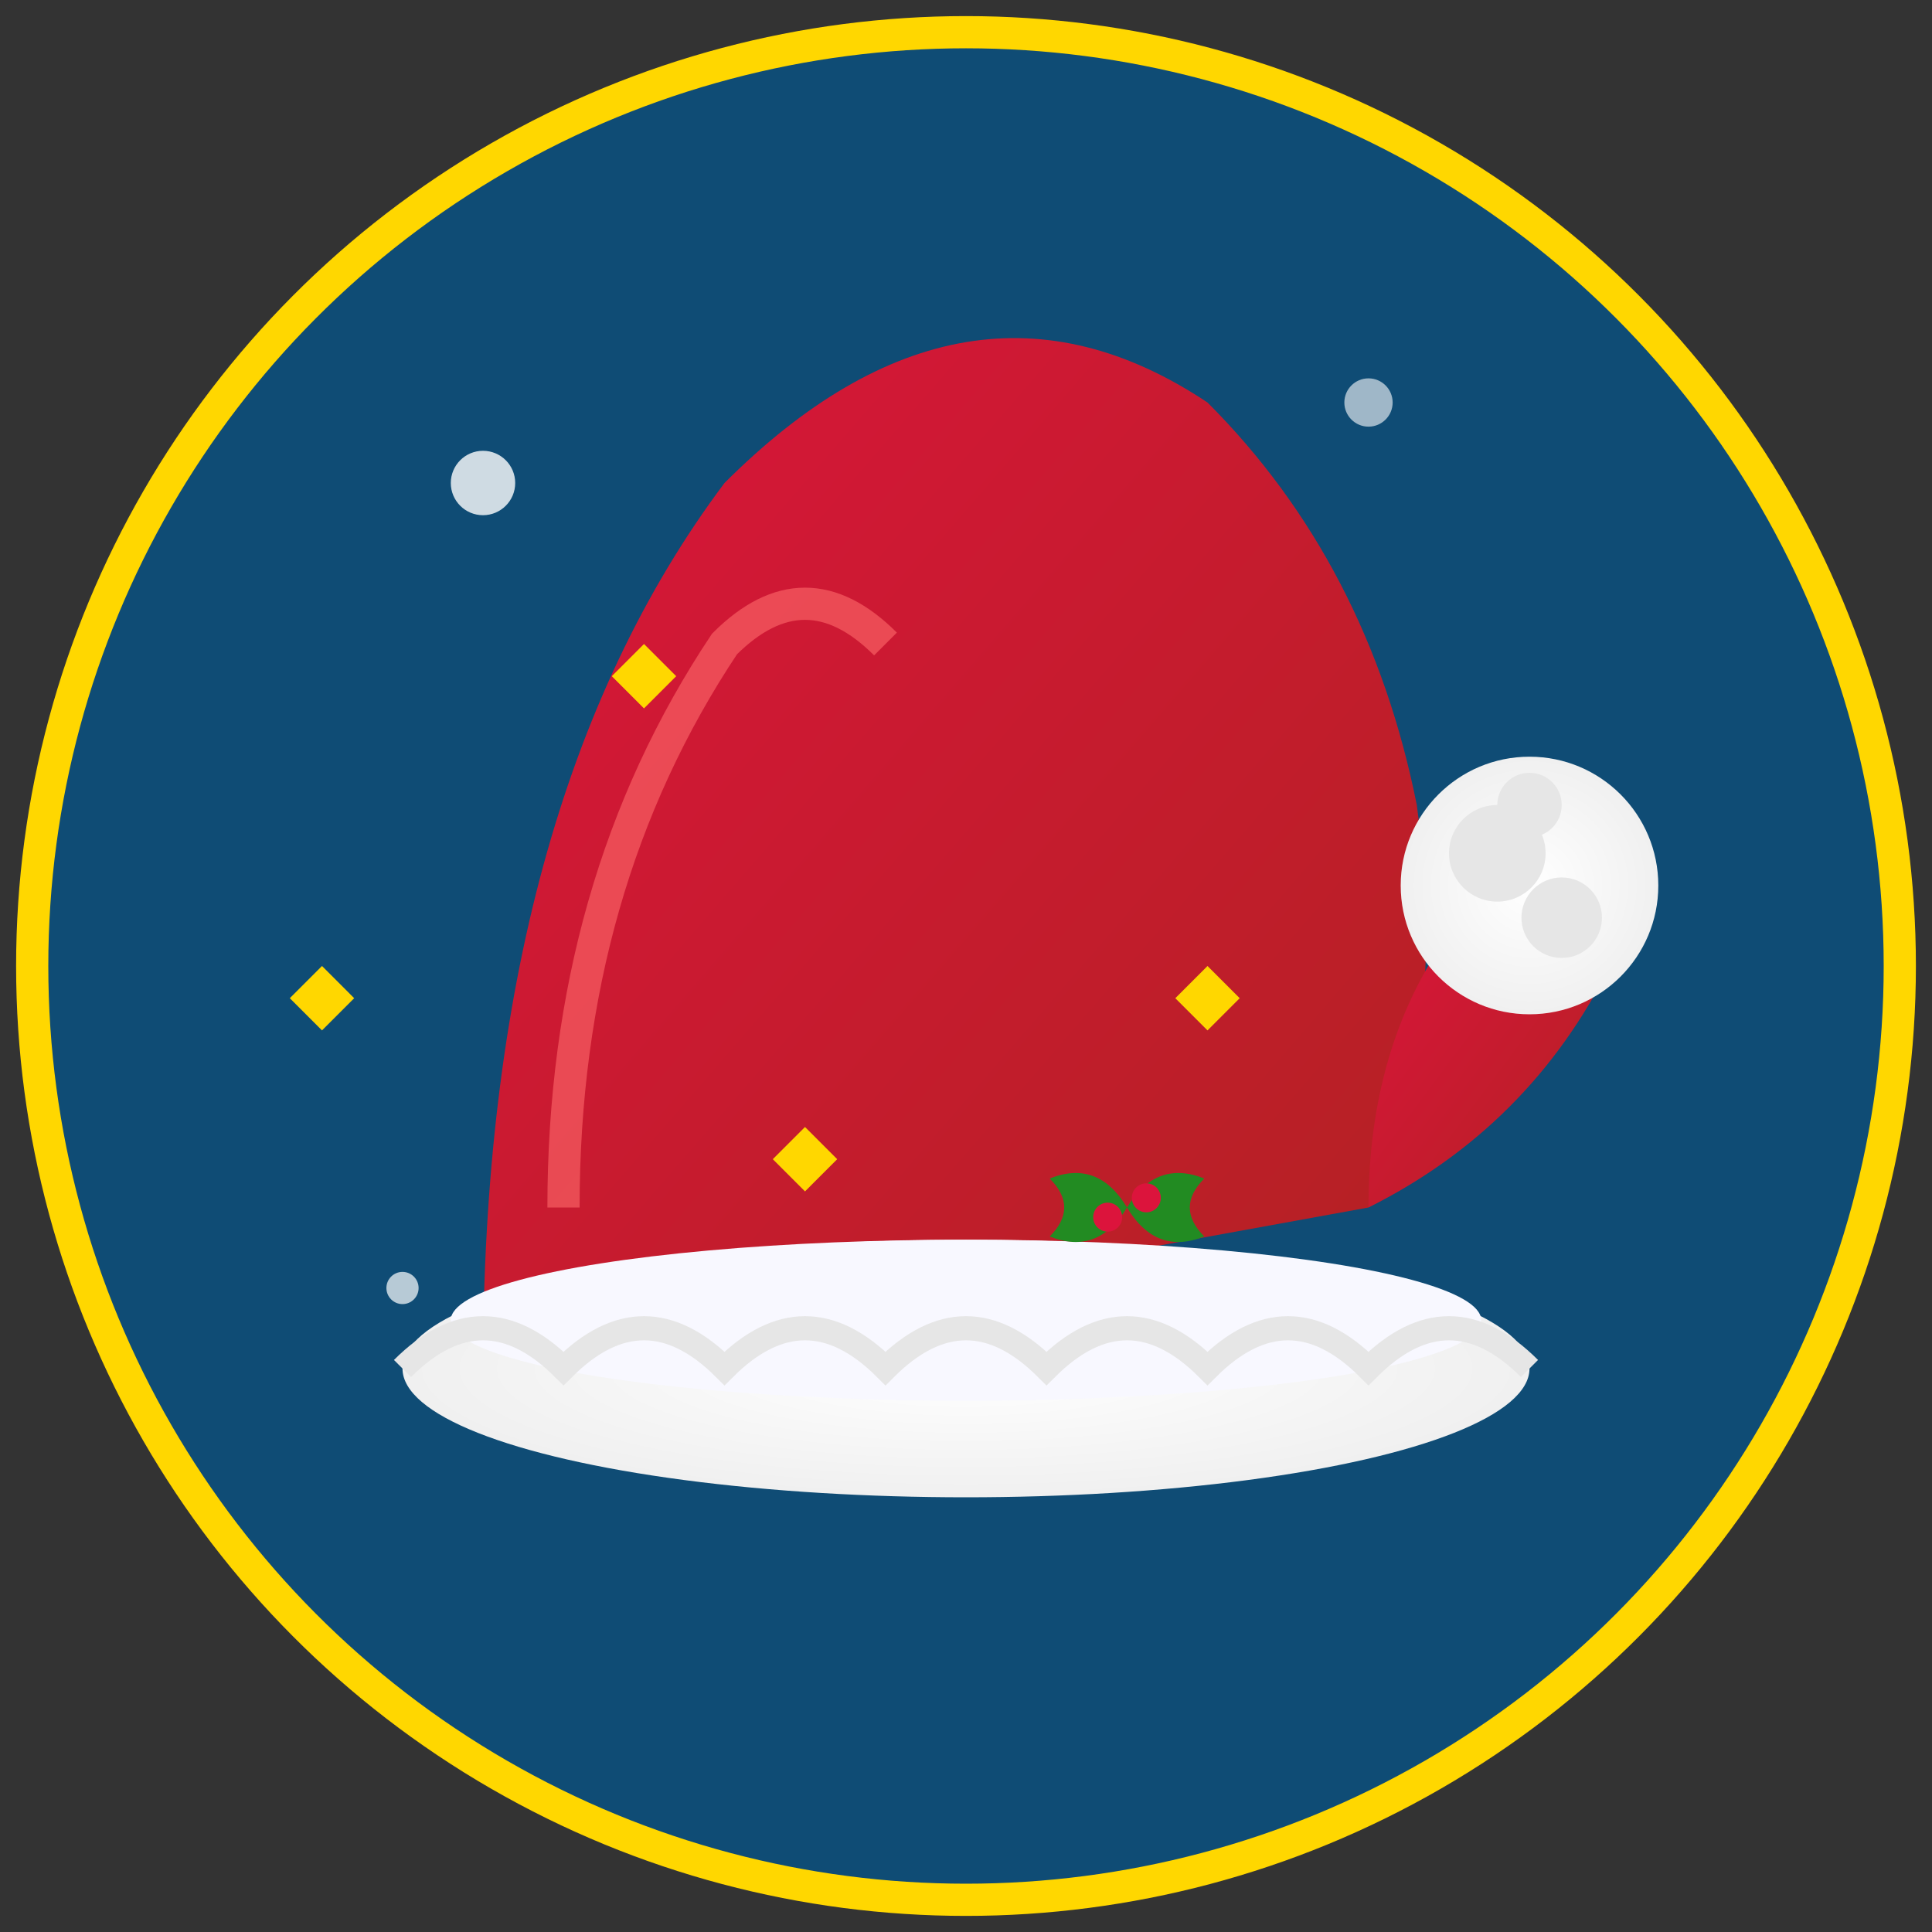 <svg width="120" height="120" viewBox="0 0 120 120" fill="none" xmlns="http://www.w3.org/2000/svg">
  <rect x="0" y="0" width="120" height="120" fill="#333333" stroke="none"/>
  <defs>
    <linearGradient id="hatGrad" x1="0%" y1="0%" x2="100%" y2="100%">
      <stop offset="0%" style="stop-color:#DC143C;stop-opacity:1" />
      <stop offset="100%" style="stop-color:#B22222;stop-opacity:1" />
    </linearGradient>
    <radialGradient id="furGrad" cx="50%" cy="50%" r="50%">
      <stop offset="0%" style="stop-color:#FFFFFF;stop-opacity:1" />
      <stop offset="100%" style="stop-color:#F0F0F0;stop-opacity:1" />
    </radialGradient>
  </defs>
  
  <!-- Background Circle -->
  <circle cx="60" cy="60" r="58" fill="#0F4C75" stroke="#FFD700" stroke-width="2"/>
  
  <!-- Snow Background -->
  <circle cx="30" cy="30" r="2" fill="#FFF" opacity="0.8"/>
  <circle cx="85" cy="25" r="1.5" fill="#FFF" opacity="0.6"/>
  <circle cx="25" cy="80" r="1" fill="#FFF" opacity="0.7"/>
  <circle cx="90" cy="85" r="2.5" fill="#FFF" opacity="0.5"/>
  
  <!-- Santa Hat Main Body -->
  <path d="M30 85 Q30 50 45 30 Q60 15 75 25 Q85 35 88 50 Q90 65 85 75" fill="url(#hatGrad)"/>
  
  <!-- Hat Brim -->
  <ellipse cx="60" cy="85" rx="35" ry="8" fill="url(#furGrad)"/>
  
  <!-- Hat Tip Fold -->
  <path d="M85 75 Q95 70 100 60 Q98 55 90 58 Q85 65 85 75" fill="url(#hatGrad)"/>
  
  <!-- Pompom -->
  <circle cx="95" cy="55" r="8" fill="url(#furGrad)"/>
  <circle cx="93" cy="53" r="3" fill="#E6E6E6"/>
  <circle cx="97" cy="57" r="2.5" fill="#E6E6E6"/>
  <circle cx="95" cy="50" r="2" fill="#E6E6E6"/>
  
  <!-- Hat Highlights -->
  <path d="M35 75 Q35 55 45 40 Q50 35 55 40" stroke="#FF6B6B" stroke-width="2" fill="none" opacity="0.6"/>
  
  <!-- Fur Texture on Brim -->
  <ellipse cx="60" cy="82" rx="32" ry="5" fill="#F8F8FF"/>
  <path d="M25 85 Q30 80 35 85 Q40 80 45 85 Q50 80 55 85 Q60 80 65 85 Q70 80 75 85 Q80 80 85 85 Q90 80 95 85" stroke="#E6E6E6" stroke-width="1.5" fill="none"/>
  
  <!-- Sparkles -->
  <path d="M40 40 L42 42 L40 44 L38 42 Z" fill="#FFD700"/>
  <path d="M75 60 L77 62 L75 64 L73 62 Z" fill="#FFD700"/>
  <path d="M50 70 L52 72 L50 74 L48 72 Z" fill="#FFD700"/>
  <path d="M20 60 L22 62 L20 64 L18 62 Z" fill="#FFD700"/>
  
  <!-- Holly Decoration -->
  <g transform="translate(70,75) scale(0.6)">
    <path d="M0,0 Q-3,-5 -8,-3 Q-5,0 -8,3 Q-3,5 0,0 Q3,5 8,3 Q5,0 8,-3 Q3,-5 0,0" fill="#228B22"/>
    <circle cx="-2" cy="1" r="1.5" fill="#DC143C"/>
    <circle cx="2" cy="-1" r="1.5" fill="#DC143C"/>
  </g>
</svg>